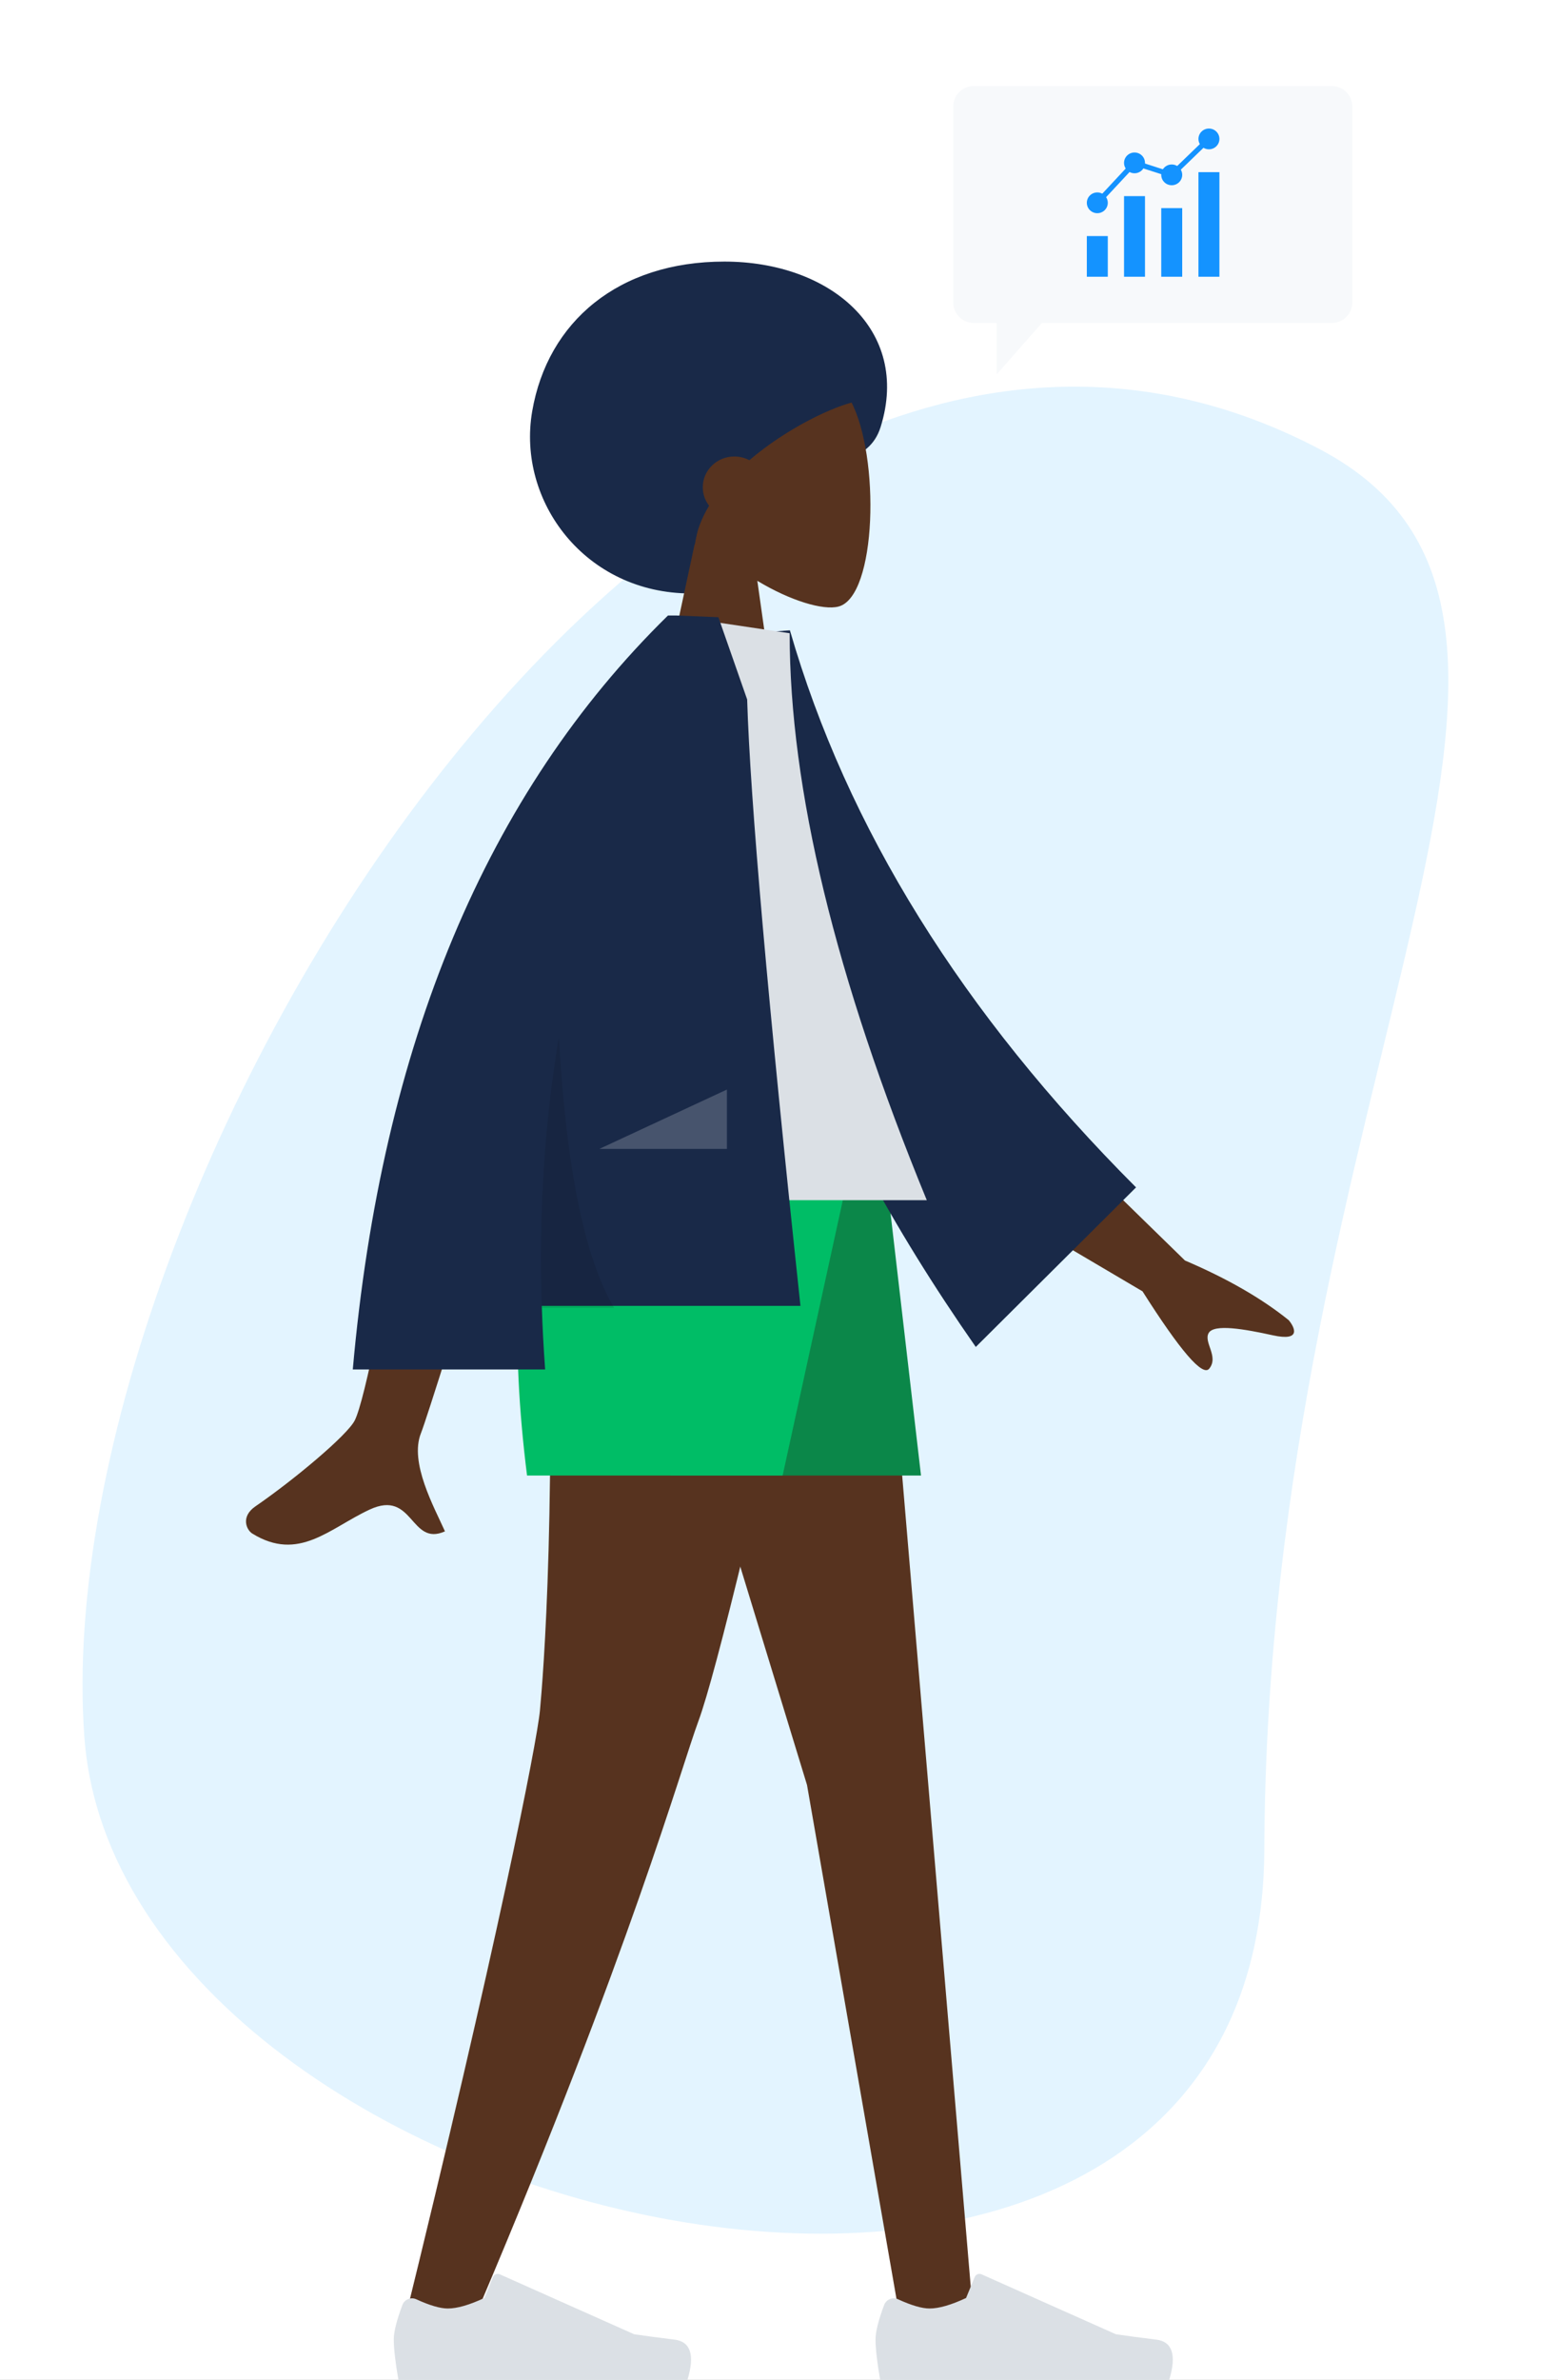 <svg width="304" height="464" viewBox="0 0 304 464" fill="none" xmlns="http://www.w3.org/2000/svg">
<rect x="0" y="0" width="304" height="464" fill="#808080" stroke="none"/>
<g clip-path="url(#clip0)">
<rect width="304" height="464" fill="white"/>
<path d="M257.447 87.548C319.506 120.113 247.245 211.767 246.696 360.559C246.232 486.634 23.422 435.921 16.451 338.546C8.624 229.2 135.035 23.315 257.447 87.548Z" fill="#E3F4FF"/>
<path fill-rule="evenodd" clip-rule="evenodd" d="M134.837 115.707C146.266 115.707 150.423 102.024 156.916 94.515C161.562 89.143 169.49 90.745 171.837 83.224C177.739 64.311 161.943 51 141.337 51C120.731 51 106.837 62.674 103.837 80.224C100.837 97.773 114.231 115.707 134.837 115.707Z" fill="#192948"/>
<path fill-rule="evenodd" clip-rule="evenodd" d="M136.1 103.49C131.492 98.081 128.373 91.453 128.894 84.025C130.396 62.625 160.186 67.333 165.981 78.134C171.775 88.935 171.087 116.333 163.598 118.263C160.611 119.033 154.248 117.147 147.773 113.244L151.837 142H127.837L136.1 103.49Z" fill="#57331F"/>
<path fill-rule="evenodd" clip-rule="evenodd" d="M146.217 89.723C145.345 89.262 144.346 89 143.284 89C139.884 89 137.127 91.686 137.127 95C137.127 96.352 137.587 97.6 138.361 98.604C136.903 101.008 135.907 103.535 135.581 106.132C130.524 106.132 112.071 87 130.454 69C148.837 51 175.403 76.696 167.42 78.195C162.831 79.056 153.587 83.438 146.217 89.723V89.723Z" fill="#192948"/>
<path fill-rule="evenodd" clip-rule="evenodd" d="M119.837 225L157.468 348.024L175.697 452.648H189.99L170.728 225H119.837Z" fill="#57331F"/>
<path fill-rule="evenodd" clip-rule="evenodd" d="M106.375 225C108.931 292.547 105.923 327.389 105.351 333.526C104.779 339.663 96.945 379.455 78.401 454.708L93.631 449.478C122.939 380.459 132.926 344.589 136.288 335.526C139.649 326.463 148.577 289.621 163.071 225H106.375Z" fill="#57331F"/>
<path fill-rule="evenodd" clip-rule="evenodd" d="M78.515 449.402C77.397 452.388 76.837 454.623 76.837 456.106C76.837 457.909 77.138 460.54 77.739 464C79.831 464 98.631 464 134.14 464C135.606 459.155 134.76 456.539 131.602 456.152C128.444 455.766 125.821 455.417 123.732 455.106L97.517 443.419C97.013 443.194 96.422 443.421 96.197 443.925C96.193 443.934 96.189 443.942 96.186 443.951L94.501 448.039C91.577 449.403 89.202 450.085 87.374 450.085C85.889 450.085 83.838 449.485 81.222 448.286L81.222 448.285C80.218 447.825 79.031 448.266 78.57 449.27C78.55 449.313 78.532 449.357 78.515 449.402Z" fill="#DBE0E5"/>
<path fill-rule="evenodd" clip-rule="evenodd" d="M172.515 449.402C171.397 452.388 170.837 454.623 170.837 456.106C170.837 457.909 171.138 460.54 171.739 464C173.83 464 192.631 464 228.14 464C229.606 459.155 228.76 456.539 225.602 456.152C222.444 455.766 219.821 455.417 217.732 455.106L191.517 443.419C191.013 443.194 190.422 443.421 190.197 443.925C190.193 443.934 190.189 443.942 190.186 443.951L188.5 448.039C185.577 449.403 183.202 450.085 181.374 450.085C179.889 450.085 177.838 449.485 175.222 448.286L175.222 448.285C174.218 447.825 173.031 448.266 172.57 449.27C172.55 449.313 172.532 449.357 172.515 449.402Z" fill="#DBE0E5"/>
<path fill-rule="evenodd" clip-rule="evenodd" d="M114.837 225L130.837 287.68H179.708L172.421 225H114.837Z" fill="#0B8749"/>
<path fill-rule="evenodd" clip-rule="evenodd" d="M105.837 225C100.573 240.781 99.573 261.674 102.837 287.68H152.708L166.421 225H105.837Z" fill="#00BD66"/>
<path fill-rule="evenodd" clip-rule="evenodd" d="M202.882 218.123L231.21 245.758C239.452 249.273 246.205 253.156 251.47 257.404C252.654 258.832 253.943 261.568 248.372 260.344C242.802 259.12 236.888 258.082 235.841 259.894C234.794 261.705 237.879 264.481 235.944 266.852C234.654 268.432 230.316 263.405 222.93 251.77L193.473 234.403L202.882 218.123ZM82.145 213.02L103.043 213.102C90.139 254.756 83.174 276.857 82.145 279.406C79.831 285.14 84.728 293.874 86.822 298.567C80.002 301.619 80.728 290.317 72.125 294.32C64.272 297.973 58.299 304.593 49.226 298.994C48.111 298.306 46.889 295.715 49.842 293.69C57.2 288.645 67.802 279.815 69.235 276.908C71.189 272.945 75.492 251.649 82.145 213.02Z" fill="#57331F"/>
<path fill-rule="evenodd" clip-rule="evenodd" d="M145.378 123.514L154.13 122.896C165.256 161.379 187.768 197.582 221.668 231.505L190.396 262.614C157.779 215.872 139.456 169.175 145.378 123.514Z" fill="#192948"/>
<path fill-rule="evenodd" clip-rule="evenodd" d="M103.837 234H180.837C162.998 190.625 154.079 153.779 154.079 123.461L130.851 120C112.597 149.358 107.442 185.505 103.837 234Z" fill="#DBE0E5"/>
<path fill-rule="evenodd" clip-rule="evenodd" d="M130.36 120.016C130.363 120.011 130.366 120.005 130.369 120H131.885C133.699 120.062 136.463 120.175 140.175 120.338L145.787 136.377C146.381 155.932 149.848 195.342 156.188 254.606H105.713C105.846 258.699 106.064 262.83 106.368 267H68.837C74.451 203.664 94.953 154.664 130.341 120L130.36 120.016V120.016Z" fill="#192948"/>
<path fill-rule="evenodd" clip-rule="evenodd" d="M109.048 202.233C110.484 227.748 114.081 245.337 119.837 255H105.726C105.109 236.643 106.216 219.054 109.048 202.233V202.233Z" fill="black" fill-opacity="0.1"/>
<path fill-rule="evenodd" clip-rule="evenodd" d="M116.948 224L141.837 212.429V224H116.948Z" fill="white" fill-opacity="0.2"/>
<path fill-rule="evenodd" clip-rule="evenodd" d="M259.869 16.776C262.078 16.776 263.869 18.567 263.869 20.776V58.971C263.869 61.18 262.078 62.971 259.869 62.971H203.288L194.469 73V62.971H190C187.791 62.971 186 61.18 186 58.971V20.776C186 18.567 187.791 16.776 190 16.776H259.869Z" fill="#F7F9FB"/>
<path d="M222.988 31.751L227.324 33.145L227.011 34.1L222.675 32.706L222.988 31.751Z" fill="#1493FF"/>
<path d="M234.435 27.789L235.143 28.507L230.084 33.39L229.376 32.672L234.435 27.789Z" fill="#1493FF"/>
<path d="M219.953 32.536L220.698 33.217L215.524 38.765L214.779 38.084L219.953 32.536Z" fill="#1493FF"/>
<path d="M212.064 46.026H216.154V53.958H212.064V46.026Z" fill="#1493FF"/>
<path d="M219.324 38.24H223.414V53.958H219.324V38.24Z" fill="#1493FF"/>
<path d="M226.585 40.576H230.675V53.958H226.585V40.576Z" fill="#1493FF"/>
<path d="M233.845 33.569H237.935V53.958H233.845V33.569Z" fill="#1493FF"/>
<path d="M237.935 27.086C237.935 28.204 237.02 29.11 235.89 29.11C234.761 29.11 233.845 28.204 233.845 27.086C233.845 25.968 234.761 25.062 235.89 25.062C237.02 25.062 237.935 25.968 237.935 27.086Z" fill="#1493FF"/>
<path d="M230.675 34.093C230.675 35.211 229.759 36.117 228.63 36.117C227.5 36.117 226.585 35.211 226.585 34.093C226.585 32.975 227.5 32.069 228.63 32.069C229.759 32.069 230.675 32.975 230.675 34.093Z" fill="#1493FF"/>
<path d="M223.414 31.758C223.414 32.875 222.499 33.781 221.369 33.781C220.24 33.781 219.324 32.875 219.324 31.758C219.324 30.64 220.24 29.733 221.369 29.733C222.499 29.733 223.414 30.64 223.414 31.758Z" fill="#1493FF"/>
<path d="M216.154 39.543C216.154 40.661 215.238 41.567 214.109 41.567C212.979 41.567 212.064 40.661 212.064 39.543C212.064 38.425 212.979 37.519 214.109 37.519C215.238 37.519 216.154 38.425 216.154 39.543Z" fill="#1493FF"/>
</g>
<defs>
<clipPath id="clip0">
<rect width="304" height="464" fill="white"/>
</clipPath>
</defs>
</svg>
